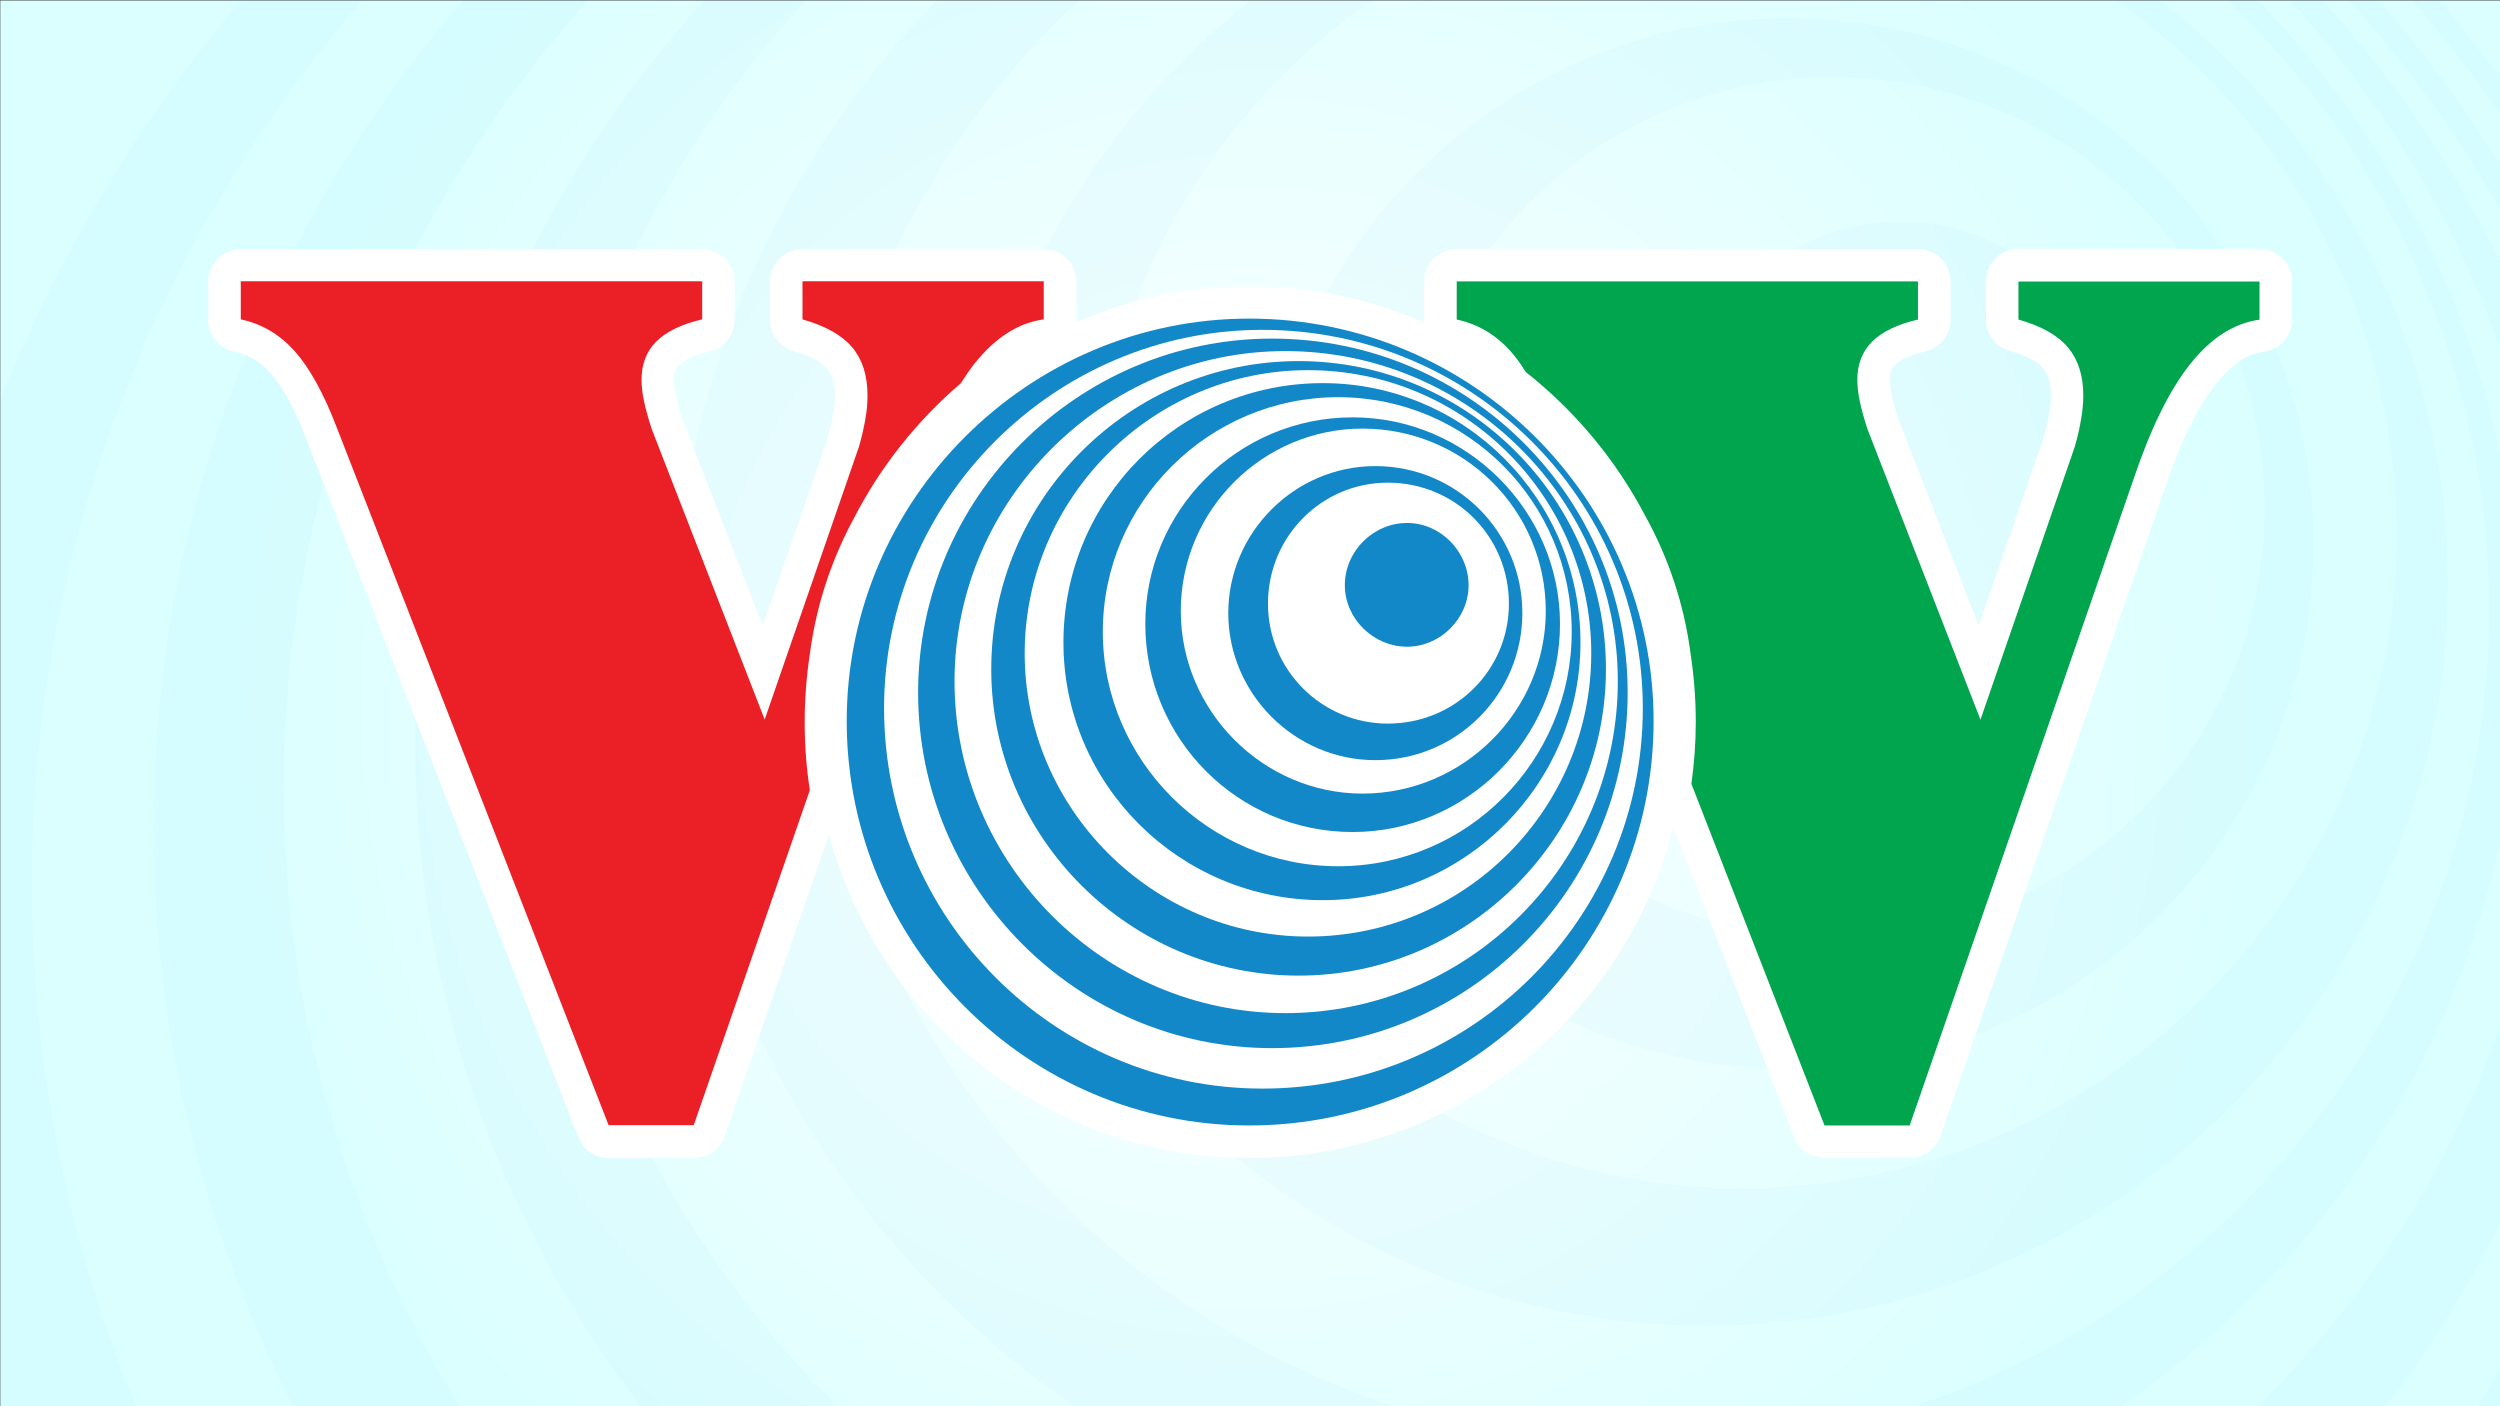 <?xml version="1.0" encoding="utf-8"?>
<!-- Generator: Adobe Illustrator 23.0.0, SVG Export Plug-In . SVG Version: 6.00 Build 0)  -->
<svg version="1.1" id="Layer_1" xmlns="http://www.w3.org/2000/svg" xmlns:xlink="http://www.w3.org/1999/xlink" x="0px" y="0px"
	 viewBox="0 0 1600 900" style="enable-background:new 0 0 1600 900;" xml:space="preserve">
<rect x="0" y="0" width="1600" height="900" fill="#333333" stroke="none"/>
<style type="text/css">
	.st0{fill:url(#SVGID_1_);}
	.st1{opacity:3.000000e-02;}
	.st2{clip-path:url(#SVGID_3_);}
	.st3{fill-rule:evenodd;clip-rule:evenodd;fill:#1288C9;}
	.st4{fill:#FFFFFF;}
	.st5{fill:#EB2027;}
	.st6{fill:#01A54E;}
</style>
<radialGradient id="SVGID_1_" cx="800.127" cy="450.241" r="648.957" gradientUnits="userSpaceOnUse">
	<stop  offset="0" style="stop-color:#FFFFFF"/>
	<stop  offset="1" style="stop-color:#DBFFFF"/>
</radialGradient>
<rect x="0.2" y="0.3" class="st0" width="1599.8" height="899.9"/>
<g class="st1">
	<defs>
		<rect id="SVGID_2_" x="0.2" y="0.3" class="st1" width="1599.8" height="899.9"/>
	</defs>
	<clipPath id="SVGID_3_">
		<use xlink:href="#SVGID_2_"  style="overflow:visible;"/>
	</clipPath>
	<g class="st2">
		<path class="st3" d="M855.6-325.8c-506,0-920.4,414.4-920.4,920.4c0,510.4,414.4,924.9,920.4,924.9
			c510.4,0,924.9-414.4,924.9-924.9C1780.5,88.6,1366-325.8,855.6-325.8 M885.9,1434.9c-475.8,0-865.5-389.7-865.5-869.6
			c0-475.8,389.7-865.5,865.5-865.5c479.8,0,869.6,389.6,869.6,865.5C1755.5,1045.3,1365.8,1434.9,885.9,1434.9"/>
		<path class="st3" d="M907.7-280.1c-445,0-809.3,364.3-809.3,809.3c0,448.8,364.4,813.2,809.3,813.2
			c448.7,0,813.1-364.4,813.1-813.2C1720.9,84.3,1356.5-280.1,907.7-280.1 M938.1,1262.5c-414.4,0-756.5-341.3-756.5-758.9
			c0-413.6,342-755,756.5-755c418.4,0,760.5,341.4,760.5,755C1698.6,921.3,1356.6,1262.5,938.1,1262.5"/>
		<path class="st3" d="M968.5-228.7c-386.4,0-702.8,315.6-702.8,704.8c0,385.3,316.4,700.8,702.8,700.8
			c386.3,0,702.8-315.5,702.8-700.8C1671.3,86.9,1354.8-228.7,968.5-228.7 M989.9,1087.4c-355.3,0-647.6-292.3-647.6-647.6
			c0-355.4,292.3-647.7,647.6-647.7c359.4,0,647.7,292.3,647.7,647.7C1637.6,795.1,1349.3,1087.4,989.9,1087.4"/>
		<path class="st3" d="M1023.9-178.2c-328.1,0-593.1,265.1-593.1,593.2c0,324.2,265,589.1,593.1,589.1
			c324.2,0,589.1-264.9,589.1-589.1C1613,86.9,1348-178.2,1023.9-178.2 M1058.8,926.5c-296,0-538.2-241.4-538.2-536.3
			c0-295,242.2-536.2,538.2-536.2c296,0,534.3,241.3,534.3,536.2C1593.1,685.1,1354.8,926.5,1058.8,926.5"/>
		<path class="st3" d="M1092.3-99.8c-263.4,0-474.2,213.7-474.2,472.3c0,262.4,210.7,476,474.2,476c259.7,0,474.2-213.6,474.2-476
			C1566.4,113.8,1351.9-99.8,1092.3-99.8 M1114.7,760.5c-227.3,0-415.6-189.1-415.6-417.3c0-231.9,188.3-417.4,415.6-417.4
			c230.8,0,419.2,185.5,419.2,417.4C1533.9,571.4,1345.5,760.5,1114.7,760.5"/>
		<path class="st3" d="M1144.1,11.6c-184.4,0-336.3,152-336.3,336.3c0,184.4,152,336.4,336.3,336.4c187.6,0,336.4-151.9,336.4-336.4
			C1480.4,163.6,1331.7,11.6,1144.1,11.6 M1172.5,600.5c-151.3,0-274.1-122.7-274.1-274.1c0-154.1,122.7-276.9,274.1-276.9
			c154.2,0,276.9,122.8,276.9,276.9C1449.5,477.7,1326.7,600.5,1172.5,600.5"/>
		<path class="st3" d="M1216.9,424.4c75.7,0,140.3-64.5,140.3-140.3c0-78-64.5-142.5-140.3-142.5c-77.9,0-142.6,64.5-142.6,142.5
			C1074.4,359.9,1139,424.4,1216.9,424.4"/>
	</g>
</g>
<g>
	<path class="st4" d="M1446.1,159.3h-154.3c-11.5,0-20.8,9.3-20.8,20.8v24.4c0,9.3,6.1,17.4,15.1,20c13.2,3.8,19.1,8.2,21.6,11.3
		c3.3,3.9,4.9,9.6,4.9,17.3c0,3.7-0.4,7.7-1.1,11.8c-0.7,4.4-1.9,9.3-3.4,14.7l-41.7,120.7l-51.6-132.5c-1.9-5.8-3.2-10.9-4.1-15.1
		c-0.8-3.6-1.2-6.8-1.2-9.6c0-5.5,1.7-8,3.4-9.6c2-2,7.1-5.8,19.5-8.7c9.4-2.2,16-10.6,16-20.2v-24.4c0-11.5-9.3-20.8-20.8-20.8
		H932.3c-11.5,0-20.8,9.3-20.8,20.8v24.4c0,0.6,0,1.2,0.1,1.9c-34.3-15-72.2-23.3-112-23.3c-39.3,0-76.8,8.2-110.8,23
		c0-0.5,0.1-1,0.1-1.5v-24.4c0-11.5-9.3-20.8-20.8-20.8H513.6c-11.5,0-20.8,9.3-20.8,20.8v24.4c0,9.3,6.1,17.4,15.1,20
		c13.2,3.8,19.1,8.2,21.6,11.3c3.3,4,4.9,9.6,4.9,17.3c0,3.7-0.4,7.7-1.1,11.8c-0.7,4.4-1.9,9.3-3.4,14.7l-41.7,120.7l-51.6-132.5
		c-1.9-5.8-3.2-10.9-4.1-15.1c-0.8-3.6-1.2-6.9-1.2-9.7c0-5.5,1.7-7.9,3.4-9.6c2-2,7.1-5.7,19.5-8.7c9.4-2.2,16-10.6,16-20.2v-24.4
		c0-11.5-9.3-20.8-20.8-20.8H154.1c-11.5,0-20.8,9.3-20.8,20.8v24.4c0,9.8,6.9,18.3,16.5,20.3c9,1.9,16.6,6.4,23.2,13.7
		c7.8,8.6,15.4,22.6,22.8,41.7l174.4,447.6c3.1,8,10.8,13.2,19.4,13.2H444c8.9,0,16.8-5.6,19.7-14L530.6,534
		c31.9,119.2,140.4,207.1,268.9,207.1c130.9,0,241-90.4,271.4-212l77.4,198.7c3.1,8,10.8,13.2,19.4,13.2h54.5
		c8.9,0,16.8-5.6,19.7-14l143.6-414.5c9.9-29.5,20.9-52,32.7-66.8c9.9-12.5,19.9-19.2,30.7-20.6c10.4-1.3,18.1-10.2,18.1-20.6v-24.4
		C1466.9,168.7,1457.6,159.3,1446.1,159.3z"/>
	<path class="st3" d="M799.5,203.9c-141.6,0-257.6,116-257.6,257.6c0,142.9,116,258.8,257.6,258.8c142.8,0,258.8-116,258.8-258.8
		C1058.4,319.9,942.4,203.9,799.5,203.9 M808,696.7c-133.2,0-242.2-109.1-242.2-243.4c0-133.2,109.1-242.2,242.2-242.2
		c134.3,0,243.4,109,243.4,242.2C1051.4,587.6,942.3,696.7,808,696.7"/>
	<path class="st3" d="M814.1,216.7c-124.5,0-226.5,102-226.5,226.5c0,125.6,102,227.6,226.5,227.6c125.6,0,227.6-102,227.6-227.6
		C1041.7,318.7,939.7,216.7,814.1,216.7 M822.6,648.4c-116,0-211.7-95.5-211.7-212.4c0-115.7,95.7-211.3,211.7-211.3
		c117.1,0,212.8,95.5,212.8,211.3C1035.4,552.9,939.7,648.4,822.6,648.4"/>
	<path class="st3" d="M831.1,231.1c-108.1,0-196.7,88.3-196.7,197.2c0,107.8,88.6,196.1,196.7,196.1c108.1,0,196.7-88.3,196.7-196.1
		C1027.8,319.4,939.2,231.1,831.1,231.1 M837.1,599.4c-99.4,0-181.3-81.8-181.3-181.2c0-99.5,81.8-181.3,181.3-181.3
		c100.6,0,181.3,81.8,181.3,181.3C1018.4,517.6,937.7,599.4,837.1,599.4"/>
	<path class="st3" d="M846.6,245.2c-91.8,0-166,74.2-166,166c0,90.7,74.2,164.9,166,164.9c90.7,0,164.9-74.1,164.9-164.9
		C1011.5,319.4,937.3,245.2,846.6,245.2 M856.4,554.4c-82.8,0-150.6-67.6-150.6-150.1c0-82.6,67.8-150.1,150.6-150.1
		c82.9,0,149.5,67.5,149.5,150.1C1005.9,486.8,939.2,554.4,856.4,554.4"/>
	<path class="st3" d="M865.7,267.1C792,267.1,733,326.9,733,399.3c0,73.4,59,133.2,132.7,133.2c72.7,0,132.7-59.8,132.7-133.2
		C998.4,326.9,938.4,267.1,865.7,267.1 M872,507.9c-63.6,0-116.3-52.9-116.3-116.8c0-64.9,52.7-116.8,116.3-116.8
		c64.6,0,117.3,51.9,117.3,116.8C989.3,455,936.6,507.9,872,507.9"/>
	<path class="st3" d="M880.2,298.3c-51.6,0-94.1,42.5-94.1,94.1c0,51.6,42.5,94.1,94.1,94.1c52.5,0,94.1-42.5,94.1-94.1
		C974.4,340.9,932.7,298.3,880.2,298.3 M888.2,463.1c-42.4,0-76.7-34.4-76.7-76.7c0-43.1,34.4-77.5,76.7-77.5
		c43.2,0,77.5,34.4,77.5,77.5C965.7,428.8,931.4,463.1,888.2,463.1"/>
	<path class="st3" d="M900.6,413.9c21.2,0,39.3-18.1,39.3-39.3c0-21.8-18.1-39.9-39.3-39.9c-21.8,0-39.9,18.1-39.9,39.9
		C860.7,395.8,878.8,413.9,900.6,413.9"/>
	<path class="st5" d="M515,462.1c0-15,1.2-29.8,3.4-44.2c4.1-30.8,13.8-59.9,28.2-86.4c17-33,40.3-62.2,68.3-86.2
		c2.9-4.6,5.8-8.8,8.8-12.6c13.3-16.7,28.1-26.1,44.3-28.3v-24.4H513.6v24.4c14.8,4.2,25.4,10.2,31.9,18c6.5,7.8,9.7,18,9.7,30.6
		c0,4.9-0.4,10-1.4,15.3c-0.9,5.3-2.2,11.1-4,17.4l-60.4,174.8l-72.3-185.9c-2.2-6.7-3.8-12.6-4.9-17.7c-1.1-5.1-1.6-9.8-1.6-14
		c0-9.8,3.1-18,9.4-24.3c6.3-6.3,16.1-11.1,29.4-14.2v-24.4H154.1v24.4c13.3,2.8,24.7,9.5,34.3,20.1c9.5,10.6,18.4,26.6,26.7,48
		l174.4,447.6H444l74.3-214.4C516.1,491.6,515,477,515,462.1"/>
	<path class="st6" d="M1291.8,180.1v24.4c14.8,4.2,25.4,10.2,31.8,18c6.5,7.8,9.7,18,9.7,30.6c0,4.9-0.5,10-1.4,15.3
		c-0.9,5.3-2.2,11.1-4,17.4l-60.4,174.8l-72.3-185.9c-2.2-6.7-3.8-12.6-4.9-17.7c-1.1-5.1-1.6-9.8-1.6-14c0-9.8,3.1-18,9.4-24.3
		c6.3-6.3,16.1-11.1,29.4-14.2v-24.4H932.3v24.4c13.3,2.8,24.7,9.5,34.3,20.1c3.4,3.8,6.7,8.3,9.9,13.5
		c31.6,24.9,57.8,56.4,76.6,92.3c14.8,26.8,24.7,56.3,28.8,87.5c2.2,14.4,3.4,29.1,3.4,44.2c0,13.4-1,26.6-2.8,39.6l85.2,218.6h54.5
		L1365.7,306c10.8-32,22.8-56.4,36.1-73.1c13.3-16.7,28.1-26.1,44.3-28.3v-24.4H1291.8z"/>
</g>
</svg>
